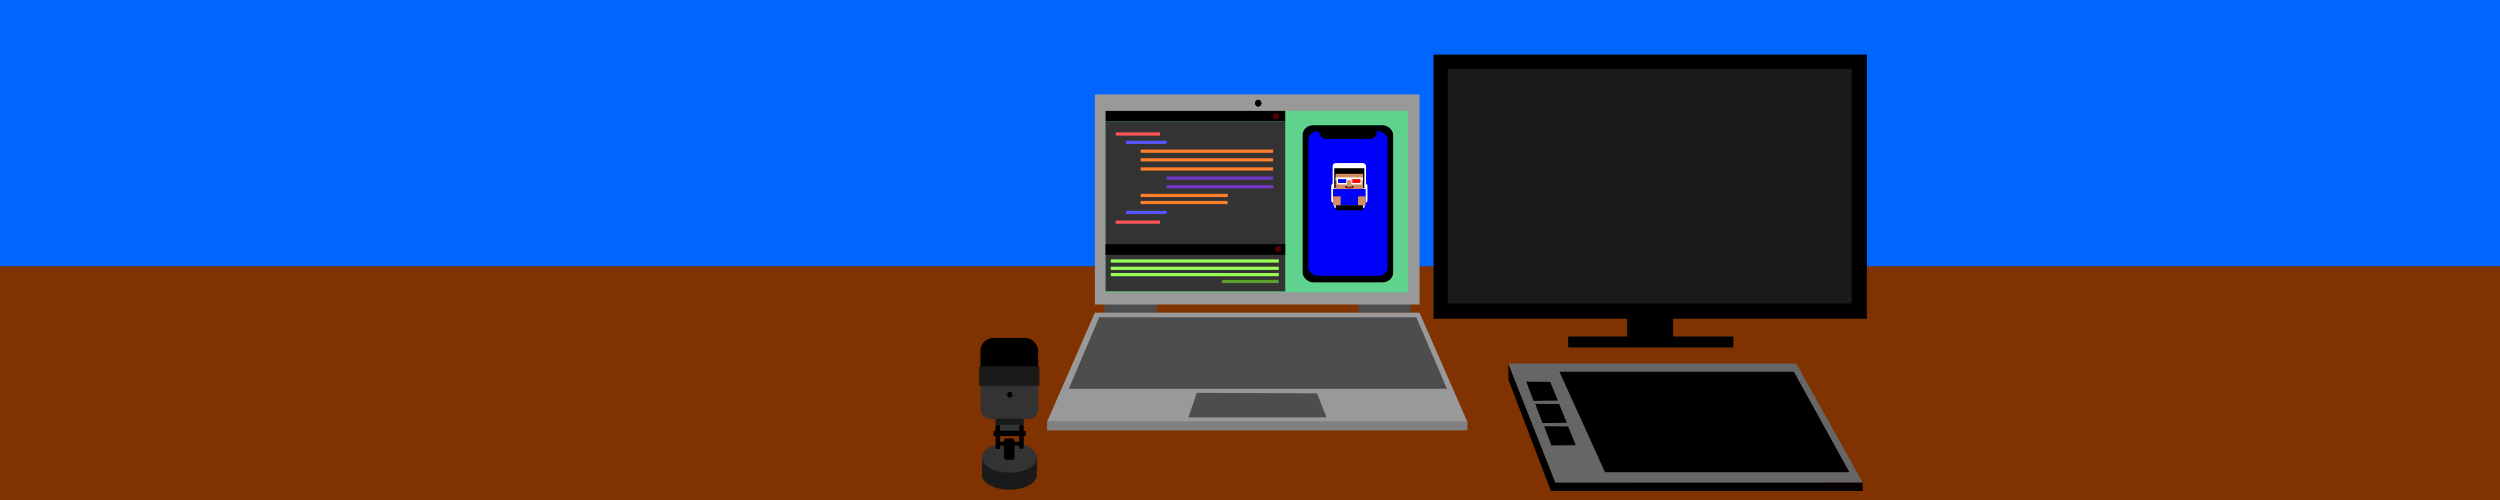 <?xml version="1.0" encoding="UTF-8" standalone="no"?>
<!-- Created with Inkscape (http://www.inkscape.org/) -->

<svg
   xmlns:dc="http://purl.org/dc/elements/1.1/"
   xmlns:cc="http://creativecommons.org/ns#"
   xmlns:rdf="http://www.w3.org/1999/02/22-rdf-syntax-ns#"
   xmlns:svg="http://www.w3.org/2000/svg"
   xmlns="http://www.w3.org/2000/svg"
   xmlns:sodipodi="http://sodipodi.sourceforge.net/DTD/sodipodi-0.dtd"
   xmlns:inkscape="http://www.inkscape.org/namespaces/inkscape"
   width="100%"
   height="100%"
   viewBox="0 0 185.208 37.042"
   version="1.1"
   id="svg8"
   inkscape:version="0.92.3 (2405546, 2018-03-11)"
   sodipodi:docname="alkhiozBanner.svg"
   inkscape:export-filename="/home/ale/diseñador/inkscape/proyectosUTM/UTMPro.svg.png"
   inkscape:export-xdpi="96.000008"
   inkscape:export-ydpi="96.000008">
  <defs
     id="defs2" />
  <sodipodi:namedview
     id="base"
     pagecolor="#ffffff"
     bordercolor="#666666"
     borderopacity="1.0"
     inkscape:pageopacity="0.0"
     inkscape:pageshadow="2"
     inkscape:zoom="1.9999999"
     inkscape:cx="229.84055"
     inkscape:cy="12.939699"
     inkscape:document-units="px"
     inkscape:current-layer="layer1"
     showgrid="false"
     units="px"
     showguides="true"
     inkscape:guide-bbox="true"
     inkscape:window-width="1366"
     inkscape:window-height="700"
     inkscape:window-x="0"
     inkscape:window-y="32"
     inkscape:window-maximized="1"
     inkscape:measure-start="0,0"
     inkscape:measure-end="0,0"
     inkscape:lockguides="true">
    <sodipodi:guide
       position="93.17,7.484"
       orientation="1,0"
       id="guide214"
       inkscape:locked="true" />
  </sodipodi:namedview>
  <g
     inkscape:label="Capa 1"
     inkscape:groupmode="layer"
     id="layer1"
     transform="translate(0,-259.958)">
    <rect
       style="fill:#0066ff;fill-opacity:1;stroke:none;stroke-width:1.596;stroke-linecap:round;stroke-linejoin:round;stroke-miterlimit:4;stroke-dasharray:none;stroke-opacity:1;paint-order:stroke fill markers"
       id="rect2868-6"
       width="186.227"
       height="37.45"
       x="-0.082"
       y="259.871" />
    <rect
       style="fill:#803300;fill-opacity:1;stroke:none;stroke-width:1.112;stroke-linecap:round;stroke-linejoin:round;stroke-miterlimit:4;stroke-dasharray:none;stroke-opacity:1;paint-order:stroke fill markers"
       id="rect2868"
       width="186.343"
       height="18.169"
       x="-0.181"
       y="279.681" />
    <g
       id="g2925"
       transform="matrix(3.788,0,0,3.408,245.238,-691.537)">
      <rect
         y="285.733"
         x="-38.171"
         height="0.257"
         width="1.019"
         id="rect969-5"
         style="fill:#4d4d4d;fill-opacity:1;stroke:none;stroke-width:0.334;stroke-linecap:round;stroke-linejoin:round;stroke-miterlimit:4;stroke-dasharray:none;stroke-opacity:1;paint-order:stroke fill markers" />
      <rect
         y="285.751"
         x="-43.14"
         height="0.257"
         width="1.019"
         id="rect969"
         style="fill:#4d4d4d;fill-opacity:1;stroke:none;stroke-width:0.334;stroke-linecap:round;stroke-linejoin:round;stroke-miterlimit:4;stroke-dasharray:none;stroke-opacity:1;paint-order:stroke fill markers" />
      <rect
         ry="0"
         y="281.247"
         x="-43.328"
         height="4.567"
         width="6.35"
         id="rect873-3"
         style="fill:#999999;fill-opacity:1;stroke:none;stroke-width:0.367;stroke-linecap:round;stroke-linejoin:round;stroke-miterlimit:4;stroke-dasharray:none;stroke-opacity:1;paint-order:stroke fill markers" />
      <rect
         ry="0"
         y="281.605"
         x="-43.119"
         height="3.943"
         width="5.917"
         id="rect873"
         style="fill:#5fd38d;fill-opacity:1;stroke:none;stroke-width:0.329;stroke-linecap:round;stroke-linejoin:round;stroke-miterlimit:4;stroke-dasharray:none;stroke-opacity:1;paint-order:stroke fill markers" />
      <ellipse
         ry="0.076"
         rx="0.063"
         cy="281.438"
         cx="-40.134"
         id="path64-6"
         style="fill:#000000;fill-opacity:1;stroke:none;stroke-width:0.209;stroke-opacity:1" />
      <path
         sodipodi:nodetypes="ccccc"
         inkscape:connector-curvature="0"
         id="rect873-3-7"
         d="m -43.328,285.992 h 6.35 l 0.935,2.371 h -8.22 z"
         style="fill:#999999;fill-opacity:1;stroke:none;stroke-width:0.445;stroke-linecap:round;stroke-linejoin:round;stroke-miterlimit:4;stroke-dasharray:none;stroke-opacity:1;paint-order:stroke fill markers" />
      <rect
         y="288.363"
         x="-44.262"
         height="0.187"
         width="8.22"
         id="rect969-3"
         style="fill:#808080;fill-opacity:1;stroke:none;stroke-width:0.808;stroke-linecap:round;stroke-linejoin:round;stroke-miterlimit:4;stroke-dasharray:none;stroke-opacity:1;paint-order:stroke fill markers" />
      <path
         sodipodi:nodetypes="ccccc"
         inkscape:connector-curvature="0"
         id="rect873-3-7-5"
         d="m -41.334,287.734 2.351,0.011 0.186,0.523 h -2.702 z"
         style="fill:#4d4d4d;fill-opacity:1;stroke:none;stroke-width:0.127;stroke-linecap:round;stroke-linejoin:round;stroke-miterlimit:4;stroke-dasharray:none;stroke-opacity:1;paint-order:stroke fill markers" />
      <path
         sodipodi:nodetypes="ccccc"
         inkscape:connector-curvature="0"
         id="rect873-3-7-6"
         d="m -43.243,286.092 6.201,-10e-4 0.599,1.555 -7.395,4.2e-4 z"
         style="fill:#4d4d4d;fill-opacity:1;stroke:none;stroke-width:0.338;stroke-linecap:round;stroke-linejoin:round;stroke-miterlimit:4;stroke-dasharray:none;stroke-opacity:1;paint-order:stroke fill markers" />
      <g
         transform="translate(-44.52,-8.105)"
         id="g2642">
        <rect
           style="fill:#000000;stroke:none;stroke-width:0.087"
           id="rect36-7"
           width="1.769"
           height="3.415"
           x="5.256"
           y="290.022"
           ry="0.208" />
        <rect
           style="fill:#0000ff;stroke:none;stroke-width:0.119;stroke-opacity:1"
           id="rect60"
           width="1.548"
           height="3.142"
           x="5.368"
           y="290.153"
           ry="0.183" />
        <rect
           style="fill:#000000;fill-opacity:1;stroke:none;stroke-width:0.116;stroke-linecap:round;stroke-linejoin:round;stroke-miterlimit:4;stroke-dasharray:none;stroke-opacity:1;paint-order:stroke fill markers"
           id="rect66"
           width="1.129"
           height="0.271"
           x="5.578"
           y="290.048"
           ry="0.135" />
      </g>
      <rect
         y="281.605"
         x="-43.119"
         height="0.231"
         width="3.514"
         id="rect1037"
         style="fill:#000000;fill-opacity:1;stroke:none;stroke-width:0.202;stroke-linecap:round;stroke-linejoin:round;stroke-miterlimit:4;stroke-dasharray:none;stroke-opacity:1;paint-order:stroke fill markers" />
      <rect
         y="281.836"
         x="-43.119"
         height="2.666"
         width="3.514"
         id="rect1039"
         style="fill:#333333;fill-opacity:1;stroke:none;stroke-width:0.159;stroke-linecap:round;stroke-linejoin:round;stroke-miterlimit:4;stroke-dasharray:none;stroke-opacity:1;paint-order:stroke fill markers" />
      <ellipse
         ry="0.066"
         rx="0.06"
         cy="281.723"
         cx="-39.788"
         id="path1041"
         style="fill:#550000;fill-opacity:1;stroke:none;stroke-width:0.099;stroke-linecap:round;stroke-linejoin:round;stroke-miterlimit:4;stroke-dasharray:none;stroke-opacity:1;paint-order:stroke fill markers" />
      <rect
         y="284.502"
         x="-43.119"
         height="1.026"
         width="3.514"
         id="rect1186"
         style="fill:#333333;fill-opacity:1;stroke:none;stroke-width:0.248;stroke-linecap:round;stroke-linejoin:round;stroke-miterlimit:4;stroke-dasharray:none;stroke-opacity:1;paint-order:stroke fill markers" />
      <rect
         y="282.072"
         x="-42.918"
         height="0.07"
         width="0.865"
         id="rect1225"
         style="fill:#ff5555;fill-opacity:1;stroke:none;stroke-width:0.265;stroke-linecap:round;stroke-linejoin:round;stroke-miterlimit:4;stroke-dasharray:none;stroke-opacity:1;paint-order:stroke fill markers" />
      <rect
         y="282.254"
         x="-42.719"
         height="0.07"
         width="0.795"
         id="rect1225-9"
         style="fill:#5555ff;fill-opacity:1;stroke:none;stroke-width:0.254;stroke-linecap:round;stroke-linejoin:round;stroke-miterlimit:4;stroke-dasharray:none;stroke-opacity:1;paint-order:stroke fill markers" />
      <rect
         y="282.446"
         x="-42.433"
         height="0.07"
         width="2.59"
         id="rect1225-2"
         style="fill:#ff7f2a;fill-opacity:1;stroke:none;stroke-width:0.458;stroke-linecap:round;stroke-linejoin:round;stroke-miterlimit:4;stroke-dasharray:none;stroke-opacity:1;paint-order:stroke fill markers" />
      <rect
         y="282.634"
         x="-42.433"
         height="0.07"
         width="2.59"
         id="rect1225-0"
         style="fill:#ff7f2a;fill-opacity:1;stroke:none;stroke-width:0.458;stroke-linecap:round;stroke-linejoin:round;stroke-miterlimit:4;stroke-dasharray:none;stroke-opacity:1;paint-order:stroke fill markers" />
      <rect
         y="282.832"
         x="-42.433"
         height="0.07"
         width="2.59"
         id="rect1225-23"
         style="fill:#ff7f2a;fill-opacity:1;stroke:none;stroke-width:0.458;stroke-linecap:round;stroke-linejoin:round;stroke-miterlimit:4;stroke-dasharray:none;stroke-opacity:1;paint-order:stroke fill markers" />
      <rect
         y="283.031"
         x="-41.924"
         height="0.07"
         width="2.081"
         id="rect1225-7"
         style="fill:#7137c8;fill-opacity:1;stroke:none;stroke-width:0.41;stroke-linecap:round;stroke-linejoin:round;stroke-miterlimit:4;stroke-dasharray:none;stroke-opacity:1;paint-order:stroke fill markers" />
      <rect
         y="283.217"
         x="-41.924"
         height="0.07"
         width="2.081"
         id="rect1225-7-5"
         style="fill:#7137c8;fill-opacity:1;stroke:none;stroke-width:0.41;stroke-linecap:round;stroke-linejoin:round;stroke-miterlimit:4;stroke-dasharray:none;stroke-opacity:1;paint-order:stroke fill markers" />
      <rect
         y="283.408"
         x="-42.433"
         height="0.07"
         width="1.705"
         id="rect1225-23-9"
         style="fill:#ff7f2a;fill-opacity:1;stroke:none;stroke-width:0.371;stroke-linecap:round;stroke-linejoin:round;stroke-miterlimit:4;stroke-dasharray:none;stroke-opacity:1;paint-order:stroke fill markers" />
      <rect
         y="283.562"
         x="-42.433"
         height="0.07"
         width="1.701"
         id="rect1225-23-2"
         style="fill:#ff7f2a;fill-opacity:1;stroke:none;stroke-width:0.371;stroke-linecap:round;stroke-linejoin:round;stroke-miterlimit:4;stroke-dasharray:none;stroke-opacity:1;paint-order:stroke fill markers" />
      <rect
         y="283.777"
         x="-42.719"
         height="0.07"
         width="0.795"
         id="rect1225-9-2"
         style="fill:#5555ff;fill-opacity:1;stroke:none;stroke-width:0.254;stroke-linecap:round;stroke-linejoin:round;stroke-miterlimit:4;stroke-dasharray:none;stroke-opacity:1;paint-order:stroke fill markers" />
      <rect
         y="283.988"
         x="-42.921"
         height="0.07"
         width="0.865"
         id="rect1225-8"
         style="fill:#ff5555;fill-opacity:1;stroke:none;stroke-width:0.265;stroke-linecap:round;stroke-linejoin:round;stroke-miterlimit:4;stroke-dasharray:none;stroke-opacity:1;paint-order:stroke fill markers" />
      <rect
         y="284.833"
         x="-43.017"
         height="0.07"
         width="3.285"
         id="rect1225-9-2-9-7"
         style="fill:#99ff55;fill-opacity:1;stroke:none;stroke-width:0.516;stroke-linecap:round;stroke-linejoin:round;stroke-miterlimit:4;stroke-dasharray:none;stroke-opacity:1;paint-order:stroke fill markers" />
      <rect
         y="284.992"
         x="-43.017"
         height="0.07"
         width="3.285"
         id="rect1225-9-2-9-3"
         style="fill:#99ff55;fill-opacity:1;stroke:none;stroke-width:0.516;stroke-linecap:round;stroke-linejoin:round;stroke-miterlimit:4;stroke-dasharray:none;stroke-opacity:1;paint-order:stroke fill markers" />
      <rect
         y="285.129"
         x="-43.017"
         height="0.07"
         width="3.285"
         id="rect1225-9-2-9-3-6"
         style="fill:#99ff55;fill-opacity:1;stroke:none;stroke-width:0.516;stroke-linecap:round;stroke-linejoin:round;stroke-miterlimit:4;stroke-dasharray:none;stroke-opacity:1;paint-order:stroke fill markers" />
      <rect
         y="285.278"
         x="-40.841"
         height="0.07"
         width="1.108"
         id="rect1225-9-2-9-3-1"
         style="fill:#5aa02c;fill-opacity:1;stroke:none;stroke-width:0.299;stroke-linecap:round;stroke-linejoin:round;stroke-miterlimit:4;stroke-dasharray:none;stroke-opacity:1;paint-order:stroke fill markers" />
      <rect
         y="284.502"
         x="-43.119"
         height="0.231"
         width="3.514"
         id="rect1037-3"
         style="fill:#000000;fill-opacity:1;stroke:none;stroke-width:0.202;stroke-linecap:round;stroke-linejoin:round;stroke-miterlimit:4;stroke-dasharray:none;stroke-opacity:1;paint-order:stroke fill markers" />
      <ellipse
         ry="0.066"
         rx="0.06"
         cy="284.609"
         cx="-39.743"
         id="path1041-9"
         style="fill:#550000;fill-opacity:1;stroke:none;stroke-width:0.099;stroke-linecap:round;stroke-linejoin:round;stroke-miterlimit:4;stroke-dasharray:none;stroke-opacity:1;paint-order:stroke fill markers" />
      <g
         transform="translate(-44.52,-8.105)"
         id="g2637">
        <rect
           style="fill:#ffffff;stroke:none;stroke-width:0.02"
           id="rect36-8"
           width="0.708"
           height="0.43"
           x="5.815"
           y="291.284"
           ry="0.057" />
        <rect
           style="fill:#ffffff;stroke:none;stroke-width:0.032"
           id="rect38-4"
           width="0.653"
           height="0.511"
           x="5.842"
           y="290.845"
           ry="0.061" />
        <rect
           ry="0.045"
           style="fill:#ffffff;stroke:none;stroke-width:0.03"
           id="rect59-5"
           width="0.601"
           height="0.146"
           x="5.87"
           y="291.678" />
        <g
           id="g2497"
           transform="matrix(0.102,0,0,0.108,6.594,260.088)">
          <rect
             y="285.819"
             x="-7.068"
             height="4.005"
             width="5.776"
             id="rect36-7-9"
             style="fill:#000000;stroke:none;stroke-width:0.171" />
          <rect
             y="289.979"
             x="-7.299"
             height="3.274"
             width="6.263"
             id="rect36"
             style="fill:#0000ff;stroke:none;stroke-width:0.161" />
          <rect
             y="286.942"
             x="-6.8"
             height="3.05"
             width="5.26"
             id="rect38"
             style="fill:#d38d5f;stroke:none;stroke-width:0.225" />
          <rect
             y="293.248"
             x="-6.761"
             height="1.042"
             width="5.215"
             id="rect59"
             style="fill:#000000;stroke:none;stroke-width:0.24" />
          <rect
             y="291.481"
             x="-7.299"
             height="1.769"
             width="1.472"
             id="rect38-6"
             style="fill:#d38d5f;stroke:none;stroke-width:0.09" />
          <rect
             y="291.484"
             x="-2.507"
             height="1.769"
             width="1.472"
             id="rect38-6-5"
             style="fill:#d38d5f;stroke:none;stroke-width:0.09" />
          <rect
             y="287.655"
             x="-6.567"
             height="1.43"
             width="1.976"
             id="rect110"
             style="fill:#ffffff;stroke:none;stroke-width:0.265" />
          <rect
             y="288.011"
             x="-6.336"
             height="0.769"
             width="1.571"
             id="rect112"
             style="fill:#0000ff;stroke:none;stroke-width:0.214" />
          <rect
             transform="scale(-1,1)"
             y="287.655"
             x="1.803"
             height="1.43"
             width="1.976"
             id="rect110-3"
             style="fill:#ffffff;stroke:none;stroke-width:0.265" />
          <rect
             transform="scale(-1,1)"
             y="288.011"
             x="2.034"
             height="0.769"
             width="1.571"
             id="rect112-5"
             style="fill:#ff0000;stroke:none;stroke-width:0.214" />
          <rect
             y="287.655"
             x="-4.591"
             height="0.585"
             width="0.813"
             id="rect1683"
             style="fill:#ffffff;stroke:none;stroke-width:0.265;stroke-opacity:1" />
          <rect
             y="287.655"
             x="-6.804"
             height="0.585"
             width="0.237"
             id="rect1683-6"
             style="fill:#ffffff;stroke:none;stroke-width:0.143;stroke-opacity:1" />
          <rect
             y="287.655"
             x="-1.803"
             height="0.585"
             width="0.253"
             id="rect1683-6-2"
             style="fill:#ffffff;stroke:none;stroke-width:0.148;stroke-opacity:1" />
          <ellipse
             ry="0.272"
             rx="0.824"
             cy="289.576"
             cx="-4.17"
             id="path1744"
             style="fill:#000000;stroke:none;stroke-width:0.265;stroke-opacity:1" />
          <ellipse
             ry="0.12"
             rx="0.614"
             cy="289.728"
             cx="-4.165"
             id="path1746"
             style="fill:#ff0000;stroke:none;stroke-width:0.313;stroke-opacity:1" />
          <ellipse
             ry="0.105"
             rx="0.599"
             cy="289.409"
             cx="-4.159"
             id="path1748"
             style="fill:#ffffff;stroke:none;stroke-width:0.346;stroke-opacity:1" />
        </g>
      </g>
    </g>
    <g
       id="g2860"
       transform="matrix(3.385,0,0,3.216,139.869,-660.547)">
      <g
         id="g2853">
        <rect
           style="fill:#000000;fill-opacity:1;stroke:none;stroke-width:0.518;stroke-linecap:round;stroke-linejoin:round;stroke-miterlimit:4;stroke-dasharray:none;stroke-opacity:1;paint-order:stroke fill markers"
           id="rect873-3-4"
           width="9.484"
           height="6.085"
           x="-9.946"
           y="287.484"
           ry="0" />
        <rect
           style="fill:#000000;fill-opacity:1;stroke:none;stroke-width:0.14;stroke-linecap:round;stroke-linejoin:round;stroke-miterlimit:4;stroke-dasharray:none;stroke-opacity:1;paint-order:stroke fill markers"
           id="rect2807"
           width="1.006"
           height="0.55"
           x="-5.709"
           y="293.51"
           ry="0" />
        <rect
           style="fill:#000000;fill-opacity:1;stroke:none;stroke-width:0.18;stroke-linecap:round;stroke-linejoin:round;stroke-miterlimit:4;stroke-dasharray:none;stroke-opacity:1;paint-order:stroke fill markers"
           id="rect2807-0"
           width="3.614"
           height="0.251"
           x="-6.999"
           y="293.979"
           ry="0" />
      </g>
      <rect
         ry="0"
         y="287.813"
         x="-9.634"
         height="5.403"
         width="8.838"
         id="rect873-7"
         style="fill:#1a1a1a;fill-opacity:1;stroke:none;stroke-width:0.471;stroke-linecap:round;stroke-linejoin:round;stroke-miterlimit:4;stroke-dasharray:none;stroke-opacity:1;paint-order:stroke fill markers" />
    </g>
    <g
       id="g223"
       transform="translate(-5.013,0.805)">
      <rect
         y="294.892"
         x="119.914"
         height="0.637"
         width="23.088"
         id="rect969-3-7"
         style="fill:#000000;fill-opacity:1;stroke:none;stroke-width:2.501;stroke-linecap:round;stroke-linejoin:round;stroke-miterlimit:4;stroke-dasharray:none;stroke-opacity:1;paint-order:stroke fill markers" />
      <path
         sodipodi:nodetypes="ccccc"
         inkscape:connector-curvature="0"
         id="rect873-3-7-1-1"
         d="m 116.769,287.301 -0.012,-1.216 3.484,8.815 -0.327,0.629 z"
         style="fill:#000000;fill-opacity:1;stroke:none;stroke-width:0.39;stroke-linecap:round;stroke-linejoin:round;stroke-miterlimit:4;stroke-dasharray:none;stroke-opacity:1;paint-order:stroke fill markers" />
      <path
         sodipodi:nodetypes="ccccc"
         inkscape:connector-curvature="0"
         id="rect873-3-7-1"
         d="m 116.757,286.085 h 21.331 l 4.915,8.807 -22.761,0.008 z"
         style="fill:#666666;fill-opacity:1;stroke:none;stroke-width:1.597;stroke-linecap:round;stroke-linejoin:round;stroke-miterlimit:4;stroke-dasharray:none;stroke-opacity:1;paint-order:stroke fill markers" />
      <path
         sodipodi:nodetypes="ccccc"
         inkscape:connector-curvature="0"
         id="rect873-3-7-5-7"
         d="m 118.085,287.427 1.77,0.015 0.573,1.387 -1.808,0.021 z"
         style="fill:#000000;fill-opacity:1;stroke:none;stroke-width:0.123;stroke-linecap:round;stroke-linejoin:round;stroke-miterlimit:4;stroke-dasharray:none;stroke-opacity:1;paint-order:stroke fill markers" />
      <path
         sodipodi:nodetypes="ccccc"
         inkscape:connector-curvature="0"
         id="rect873-3-7-5-7-7"
         d="m 118.749,289.072 1.77,0.015 0.573,1.387 -1.808,0.021 z"
         style="fill:#000000;fill-opacity:1;stroke:none;stroke-width:0.123;stroke-linecap:round;stroke-linejoin:round;stroke-miterlimit:4;stroke-dasharray:none;stroke-opacity:1;paint-order:stroke fill markers" />
      <path
         sodipodi:nodetypes="ccccc"
         inkscape:connector-curvature="0"
         id="rect873-3-7-5-7-5"
         d="m 119.41,290.729 1.77,0.015 0.573,1.387 -1.808,0.021 z"
         style="fill:#000000;fill-opacity:1;stroke:none;stroke-width:0.123;stroke-linecap:round;stroke-linejoin:round;stroke-miterlimit:4;stroke-dasharray:none;stroke-opacity:1;paint-order:stroke fill markers" />
      <path
         sodipodi:nodetypes="ccccc"
         inkscape:connector-curvature="0"
         id="rect873-3-7-5-7-9"
         d="m 120.541,286.692 h 17.368 l 4.111,7.441 h -18.103 z"
         style="fill:#000000;fill-opacity:1;stroke:none;stroke-width:0.829;stroke-linecap:round;stroke-linejoin:round;stroke-miterlimit:4;stroke-dasharray:none;stroke-opacity:1;paint-order:stroke fill markers" />
    </g>
    <g
       id="g697"
       transform="translate(4.089,-18.242)">
      <g
         transform="translate(-4.338,3.269)"
         id="g553">
        <rect
           style="fill:#1a1a1a;fill-opacity:1;stroke:none;stroke-width:0.265;stroke-linecap:round;stroke-linejoin:round;stroke-miterlimit:4;stroke-dasharray:none;stroke-opacity:1;paint-order:stroke fill markers"
           id="rect536"
           width="4.073"
           height="1.298"
           x="72.996"
           y="308.832"
           ry="0" />
        <path
           style="fill:#1a1a1a;fill-opacity:1;stroke:none;stroke-width:0.081;stroke-linecap:round;stroke-linejoin:round;stroke-miterlimit:4;stroke-dasharray:none;stroke-opacity:1;paint-order:stroke fill markers"
           id="path477"
           sodipodi:type="arc"
           sodipodi:cx="75.029884"
           sodipodi:cy="310.09738"
           sodipodi:rx="2.0356643"
           sodipodi:ry="1.1121783"
           sodipodi:start="0"
           sodipodi:end="3.1415927"
           d="m 77.066,310.097 a 2.036,1.112 0 0 1 -1.018,0.963 2.036,1.112 0 0 1 -2.036,0 2.036,1.112 0 0 1 -1.018,-0.963 l 2.036,0 z" />
        <ellipse
           style="fill:#333333;fill-opacity:1;stroke:none;stroke-width:0.081;stroke-linecap:round;stroke-linejoin:round;stroke-miterlimit:4;stroke-dasharray:none;stroke-opacity:1;paint-order:stroke fill markers"
           id="path477-8"
           cx="75.033"
           cy="308.832"
           rx="2.036"
           ry="1.112" />
      </g>
      <rect
         ry="0.718"
         y="305.649"
         x="68.558"
         height="3.596"
         width="4.273"
         id="rect325-1"
         style="fill:#333333;fill-opacity:1;stroke:none;stroke-width:0.074;stroke-linecap:round;stroke-linejoin:round;stroke-miterlimit:4;stroke-dasharray:none;stroke-opacity:1;paint-order:stroke fill markers" />
      <rect
         ry="0.941"
         y="303.241"
         x="68.546"
         height="3.203"
         width="4.273"
         id="rect325"
         style="fill:#000000;fill-opacity:1;stroke:none;stroke-width:0.07;stroke-linecap:round;stroke-linejoin:round;stroke-miterlimit:4;stroke-dasharray:none;stroke-opacity:1;paint-order:stroke fill markers" />
      <rect
         ry="0"
         y="305.334"
         x="68.449"
         height="1.438"
         width="4.466"
         id="rect325-6"
         style="fill:#1a1a1a;fill-opacity:1;stroke:none;stroke-width:0.048;stroke-linecap:round;stroke-linejoin:round;stroke-miterlimit:4;stroke-dasharray:none;stroke-opacity:1;paint-order:stroke fill markers" />
      <rect
         ry="0"
         y="309.212"
         x="69.663"
         height="0.473"
         width="2.088"
         id="rect325-6-2"
         style="fill:#1a1a1a;fill-opacity:1;stroke:none;stroke-width:0.019;stroke-linecap:round;stroke-linejoin:round;stroke-miterlimit:4;stroke-dasharray:none;stroke-opacity:1;paint-order:stroke fill markers" />
      <rect
         ry="0"
         y="309.664"
         x="69.987"
         height="0.473"
         width="1.431"
         id="rect325-6-2-9"
         style="fill:#333333;fill-opacity:1;stroke:none;stroke-width:0.016;stroke-linecap:round;stroke-linejoin:round;stroke-miterlimit:4;stroke-dasharray:none;stroke-opacity:1;paint-order:stroke fill markers" />
      <rect
         ry="0"
         y="310.116"
         x="69.516"
         height="0.391"
         width="2.382"
         id="rect325-3"
         style="fill:#000000;fill-opacity:1;stroke:none;stroke-width:0.018;stroke-linecap:round;stroke-linejoin:round;stroke-miterlimit:4;stroke-dasharray:none;stroke-opacity:1;paint-order:stroke fill markers" />
      <rect
         ry="0.09"
         y="309.685"
         x="69.663"
         height="1.774"
         width="0.335"
         id="rect325-3-1"
         style="fill:#000000;fill-opacity:1;stroke:none;stroke-width:0.015;stroke-linecap:round;stroke-linejoin:round;stroke-miterlimit:4;stroke-dasharray:none;stroke-opacity:1;paint-order:stroke fill markers" />
      <rect
         ry="0.09"
         y="309.685"
         x="71.416"
         height="1.762"
         width="0.335"
         id="rect325-3-1-4"
         style="fill:#000000;fill-opacity:1;stroke:none;stroke-width:0.015;stroke-linecap:round;stroke-linejoin:round;stroke-miterlimit:4;stroke-dasharray:none;stroke-opacity:1;paint-order:stroke fill markers" />
      <rect
         ry="0"
         y="310.921"
         x="69.705"
         height="0.286"
         width="1.987"
         id="rect559"
         style="fill:#000000;fill-opacity:1;stroke:none;stroke-width:0.285;stroke-linecap:round;stroke-linejoin:round;stroke-miterlimit:4;stroke-dasharray:none;stroke-opacity:1;paint-order:stroke fill markers" />
      <rect
         ry="0.179"
         y="310.676"
         x="70.287"
         height="1.59"
         width="0.783"
         id="rect561"
         style="fill:#000000;fill-opacity:1;stroke:none;stroke-width:0.342;stroke-linecap:round;stroke-linejoin:round;stroke-miterlimit:4;stroke-dasharray:none;stroke-opacity:1;paint-order:stroke fill markers" />
      <ellipse
         ry="0.207"
         rx="0.198"
         cy="307.44"
         cx="70.724"
         id="path614"
         style="fill:#000000;fill-opacity:1;stroke:none;stroke-width:0.265;stroke-linecap:round;stroke-linejoin:round;stroke-miterlimit:4;stroke-dasharray:none;stroke-opacity:1;paint-order:stroke fill markers" />
    </g>
  </g>
</svg>
